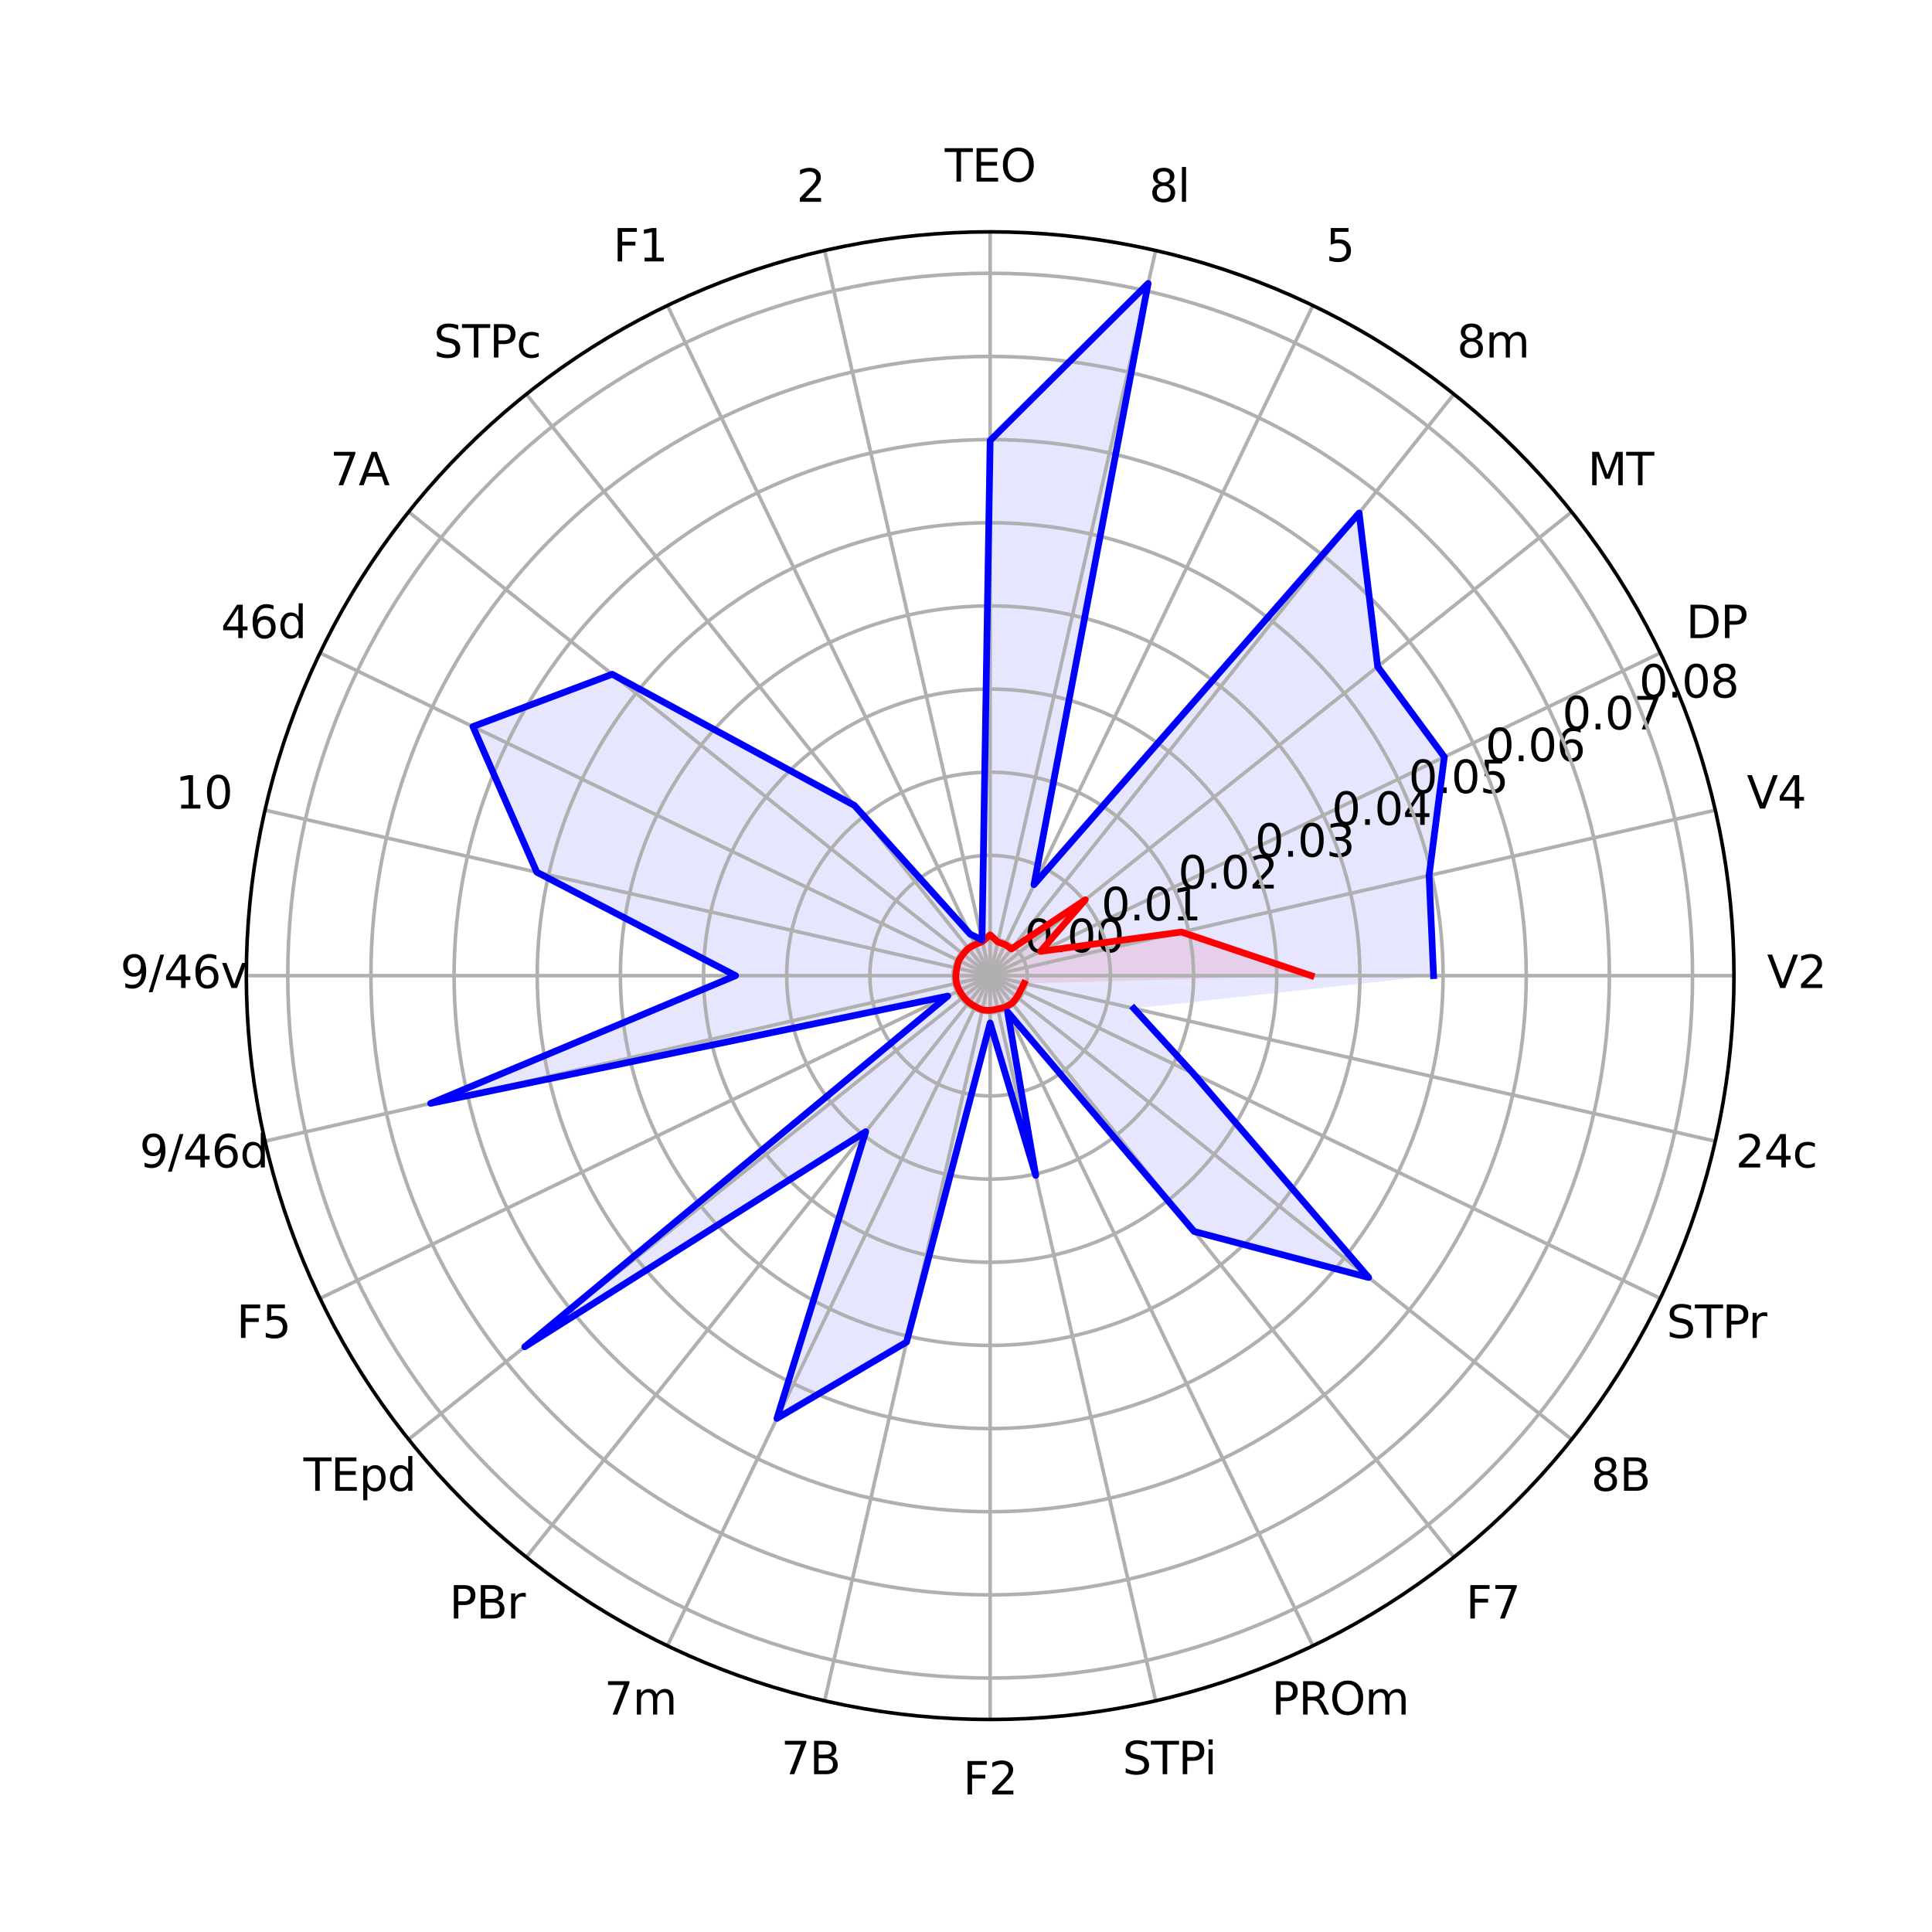 <?xml version="1.0" encoding="utf-8" standalone="no"?>
<!DOCTYPE svg PUBLIC "-//W3C//DTD SVG 1.1//EN"
  "http://www.w3.org/Graphics/SVG/1.1/DTD/svg11.dtd">
<svg xmlns:xlink="http://www.w3.org/1999/xlink" width="432pt" height="432pt" viewBox="0 0 432 432" xmlns="http://www.w3.org/2000/svg" version="1.1">
 <defs>
  <style type="text/css">*{stroke-linejoin: round; stroke-linecap: butt}</style>
 </defs>
 <g id="figure_1">
  <g id="patch_1">
   <path d="M 0 432 
L 432 432 
L 432 0 
L 0 0 
z
" style="fill: #ffffff"/>
  </g>
  <g id="axes_1">
   <g id="patch_2">
    <path d="M 387.72 218.16 
C 387.72 196.319 383.418 174.69 375.06 154.512 
C 366.701 134.334 354.45 115.998 339.006 100.554 
C 323.562 85.11 305.226 72.859 285.048 64.5 
C 264.87 56.142 243.241 51.84 221.4 51.84 
C 199.559 51.84 177.93 56.142 157.752 64.5 
C 137.574 72.859 119.238 85.11 103.794 100.554 
C 88.35 115.998 76.099 134.334 67.74 154.512 
C 59.382 174.69 55.08 196.319 55.08 218.16 
C 55.08 240.001 59.382 261.63 67.74 281.808 
C 76.099 301.986 88.35 320.322 103.794 335.766 
C 119.238 351.21 137.574 363.461 157.752 371.82 
C 177.93 380.178 199.559 384.48 221.4 384.48 
C 243.241 384.48 264.87 380.178 285.048 371.82 
C 305.226 363.461 323.562 351.21 339.006 335.766 
C 354.45 320.322 366.701 301.986 375.06 281.808 
C 383.418 261.63 387.72 240.001 387.72 218.16 
M 221.4 218.16 
C 221.4 218.16 221.4 218.16 221.4 218.16 
C 221.4 218.16 221.4 218.16 221.4 218.16 
C 221.4 218.16 221.4 218.16 221.4 218.16 
C 221.4 218.16 221.4 218.16 221.4 218.16 
C 221.4 218.16 221.4 218.16 221.4 218.16 
C 221.4 218.16 221.4 218.16 221.4 218.16 
C 221.4 218.16 221.4 218.16 221.4 218.16 
C 221.4 218.16 221.4 218.16 221.4 218.16 
C 221.4 218.16 221.4 218.16 221.4 218.16 
C 221.4 218.16 221.4 218.16 221.4 218.16 
C 221.4 218.16 221.4 218.16 221.4 218.16 
C 221.4 218.16 221.4 218.16 221.4 218.16 
C 221.4 218.16 221.4 218.16 221.4 218.16 
C 221.4 218.16 221.4 218.16 221.4 218.16 
C 221.4 218.16 221.4 218.16 221.4 218.16 
C 221.4 218.16 221.4 218.16 221.4 218.16 
z
" style="fill: #ffffff"/>
   </g>
   <g id="patch_3">
    <path d="M 293.186 218.16 
L 264.149 208.403 
L 232.649 212.743 
L 242.677 201.192 
L 226.156 212.196 
L 224.756 211.191 
L 223.118 210.634 
L 221.4 209.023 
L 219.662 210.547 
L 218.048 211.2 
L 216.527 212.049 
L 215.349 213.335 
L 214.376 214.777 
L 213.936 216.456 
L 213.701 218.16 
L 213.86 219.881 
L 214.498 221.484 
L 215.43 222.921 
L 216.618 224.156 
L 218.071 225.073 
L 219.65 225.829 
L 221.4 225.941 
L 223.1 225.608 
L 224.784 225.186 
L 226.316 224.325 
L 227.408 222.951 
L 228.211 221.44 
L 228.99 219.892 
z
" clip-path="url(#p91f7357086)" style="fill: #ff0000; opacity: 0.1"/>
   </g>
   <g id="patch_4">
    <path d="M 320.551 218.16 
L 319.549 195.758 
L 322.955 169.254 
L 308.05 149.059 
L 303.904 114.704 
L 231.201 197.808 
L 256.727 63.38 
L 221.4 98.493 
L 219.575 210.165 
L 216.93 208.878 
L 191.049 180.101 
L 136.883 150.76 
L 105.746 162.464 
L 120.029 195.023 
L 164.485 218.16 
L 96.29 246.716 
L 211.919 222.726 
L 117.337 301.147 
L 193.582 253.043 
L 173.725 317.158 
L 202.7 300.092 
L 221.4 228.74 
L 231.592 262.815 
L 225.306 226.271 
L 267.017 275.363 
L 306.037 285.656 
L 266.815 240.031 
L 253.535 225.495 
z
" clip-path="url(#p91f7357086)" style="fill: #0000ff; opacity: 0.1"/>
   </g>
   <g id="matplotlib.axis_1">
    <g id="xtick_1">
     <g id="line2d_1">
      <path d="M 221.4 218.16 
L 387.72 218.16 
" clip-path="url(#p91f7357086)" style="fill: none; stroke: #b0b0b0; stroke-width: 0.8; stroke-linecap: square"/>
     </g>
     <g id="text_1">
      <!-- V2 -->
      <g transform="translate(395.118 220.919) scale(0.1 -0.1)">
       <defs>
        <path id="DejaVuSans-56" d="M 1831 0 
L 50 4666 
L 709 4666 
L 2188 738 
L 3669 4666 
L 4325 4666 
L 2547 0 
L 1831 0 
z
" transform="scale(0.016)"/>
        <path id="DejaVuSans-32" d="M 1228 531 
L 3431 531 
L 3431 0 
L 469 0 
L 469 531 
Q 828 903 1448 1529 
Q 2069 2156 2228 2338 
Q 2531 2678 2651 2914 
Q 2772 3150 2772 3378 
Q 2772 3750 2511 3984 
Q 2250 4219 1831 4219 
Q 1534 4219 1204 4116 
Q 875 4013 500 3803 
L 500 4441 
Q 881 4594 1212 4672 
Q 1544 4750 1819 4750 
Q 2544 4750 2975 4387 
Q 3406 4025 3406 3419 
Q 3406 3131 3298 2873 
Q 3191 2616 2906 2266 
Q 2828 2175 2409 1742 
Q 1991 1309 1228 531 
z
" transform="scale(0.016)"/>
       </defs>
       <use xlink:href="#DejaVuSans-56"/>
       <use xlink:href="#DejaVuSans-32" x="68.408"/>
      </g>
     </g>
    </g>
    <g id="xtick_2">
     <g id="line2d_2">
      <path d="M 221.4 218.16 
L 383.55 181.15 
" clip-path="url(#p91f7357086)" style="fill: none; stroke: #b0b0b0; stroke-width: 0.8; stroke-linecap: square"/>
     </g>
     <g id="text_2">
      <!-- V4 -->
      <g transform="translate(390.597 180.794) scale(0.1 -0.1)">
       <defs>
        <path id="DejaVuSans-34" d="M 2419 4116 
L 825 1625 
L 2419 1625 
L 2419 4116 
z
M 2253 4666 
L 3047 4666 
L 3047 1625 
L 3713 1625 
L 3713 1100 
L 3047 1100 
L 3047 0 
L 2419 0 
L 2419 1100 
L 313 1100 
L 313 1709 
L 2253 4666 
z
" transform="scale(0.016)"/>
       </defs>
       <use xlink:href="#DejaVuSans-56"/>
       <use xlink:href="#DejaVuSans-34" x="68.408"/>
      </g>
     </g>
    </g>
    <g id="xtick_3">
     <g id="line2d_3">
      <path d="M 221.4 218.16 
L 371.249 145.996 
" clip-path="url(#p91f7357086)" style="fill: none; stroke: #b0b0b0; stroke-width: 0.8; stroke-linecap: square"/>
     </g>
     <g id="text_3">
      <!-- DP -->
      <g transform="translate(376.998 142.681) scale(0.1 -0.1)">
       <defs>
        <path id="DejaVuSans-44" d="M 1259 4147 
L 1259 519 
L 2022 519 
Q 2988 519 3436 956 
Q 3884 1394 3884 2338 
Q 3884 3275 3436 3711 
Q 2988 4147 2022 4147 
L 1259 4147 
z
M 628 4666 
L 1925 4666 
Q 3281 4666 3915 4102 
Q 4550 3538 4550 2338 
Q 4550 1131 3912 565 
Q 3275 0 1925 0 
L 628 0 
L 628 4666 
z
" transform="scale(0.016)"/>
        <path id="DejaVuSans-50" d="M 1259 4147 
L 1259 2394 
L 2053 2394 
Q 2494 2394 2734 2622 
Q 2975 2850 2975 3272 
Q 2975 3691 2734 3919 
Q 2494 4147 2053 4147 
L 1259 4147 
z
M 628 4666 
L 2053 4666 
Q 2838 4666 3239 4311 
Q 3641 3956 3641 3272 
Q 3641 2581 3239 2228 
Q 2838 1875 2053 1875 
L 1259 1875 
L 1259 0 
L 628 0 
L 628 4666 
z
" transform="scale(0.016)"/>
       </defs>
       <use xlink:href="#DejaVuSans-44"/>
       <use xlink:href="#DejaVuSans-50" x="77.002"/>
      </g>
     </g>
    </g>
    <g id="xtick_4">
     <g id="line2d_4">
      <path d="M 221.4 218.16 
L 351.434 114.461 
" clip-path="url(#p91f7357086)" style="fill: none; stroke: #b0b0b0; stroke-width: 0.8; stroke-linecap: square"/>
     </g>
     <g id="text_4">
      <!-- MT -->
      <g transform="translate(355.012 108.492) scale(0.1 -0.1)">
       <defs>
        <path id="DejaVuSans-4d" d="M 628 4666 
L 1569 4666 
L 2759 1491 
L 3956 4666 
L 4897 4666 
L 4897 0 
L 4281 0 
L 4281 4097 
L 3078 897 
L 2444 897 
L 1241 4097 
L 1241 0 
L 628 0 
L 628 4666 
z
" transform="scale(0.016)"/>
        <path id="DejaVuSans-54" d="M -19 4666 
L 3928 4666 
L 3928 4134 
L 2272 4134 
L 2272 0 
L 1638 0 
L 1638 4134 
L -19 4134 
L -19 4666 
z
" transform="scale(0.016)"/>
       </defs>
       <use xlink:href="#DejaVuSans-4d"/>
       <use xlink:href="#DejaVuSans-54" x="86.279"/>
      </g>
     </g>
    </g>
    <g id="xtick_5">
     <g id="line2d_5">
      <path d="M 221.4 218.16 
L 325.099 88.126 
" clip-path="url(#p91f7357086)" style="fill: none; stroke: #b0b0b0; stroke-width: 0.8; stroke-linecap: square"/>
     </g>
     <g id="text_5">
      <!-- 8m -->
      <g transform="translate(325.776 79.94) scale(0.1 -0.1)">
       <defs>
        <path id="DejaVuSans-38" d="M 2034 2216 
Q 1584 2216 1326 1975 
Q 1069 1734 1069 1313 
Q 1069 891 1326 650 
Q 1584 409 2034 409 
Q 2484 409 2743 651 
Q 3003 894 3003 1313 
Q 3003 1734 2745 1975 
Q 2488 2216 2034 2216 
z
M 1403 2484 
Q 997 2584 770 2862 
Q 544 3141 544 3541 
Q 544 4100 942 4425 
Q 1341 4750 2034 4750 
Q 2731 4750 3128 4425 
Q 3525 4100 3525 3541 
Q 3525 3141 3298 2862 
Q 3072 2584 2669 2484 
Q 3125 2378 3379 2068 
Q 3634 1759 3634 1313 
Q 3634 634 3220 271 
Q 2806 -91 2034 -91 
Q 1263 -91 848 271 
Q 434 634 434 1313 
Q 434 1759 690 2068 
Q 947 2378 1403 2484 
z
M 1172 3481 
Q 1172 3119 1398 2916 
Q 1625 2713 2034 2713 
Q 2441 2713 2670 2916 
Q 2900 3119 2900 3481 
Q 2900 3844 2670 4047 
Q 2441 4250 2034 4250 
Q 1625 4250 1398 4047 
Q 1172 3844 1172 3481 
z
" transform="scale(0.016)"/>
        <path id="DejaVuSans-6d" d="M 3328 2828 
Q 3544 3216 3844 3400 
Q 4144 3584 4550 3584 
Q 5097 3584 5394 3201 
Q 5691 2819 5691 2113 
L 5691 0 
L 5113 0 
L 5113 2094 
Q 5113 2597 4934 2840 
Q 4756 3084 4391 3084 
Q 3944 3084 3684 2787 
Q 3425 2491 3425 1978 
L 3425 0 
L 2847 0 
L 2847 2094 
Q 2847 2600 2669 2842 
Q 2491 3084 2119 3084 
Q 1678 3084 1418 2786 
Q 1159 2488 1159 1978 
L 1159 0 
L 581 0 
L 581 3500 
L 1159 3500 
L 1159 2956 
Q 1356 3278 1631 3431 
Q 1906 3584 2284 3584 
Q 2666 3584 2933 3390 
Q 3200 3197 3328 2828 
z
" transform="scale(0.016)"/>
       </defs>
       <use xlink:href="#DejaVuSans-38"/>
       <use xlink:href="#DejaVuSans-6d" x="63.623"/>
      </g>
     </g>
    </g>
    <g id="xtick_6">
     <g id="line2d_6">
      <path d="M 221.4 218.16 
L 293.564 68.311 
" clip-path="url(#p91f7357086)" style="fill: none; stroke: #b0b0b0; stroke-width: 0.8; stroke-linecap: square"/>
     </g>
     <g id="text_6">
      <!-- 5 -->
      <g transform="translate(296.457 58.457) scale(0.1 -0.1)">
       <defs>
        <path id="DejaVuSans-35" d="M 691 4666 
L 3169 4666 
L 3169 4134 
L 1269 4134 
L 1269 2991 
Q 1406 3038 1543 3061 
Q 1681 3084 1819 3084 
Q 2600 3084 3056 2656 
Q 3513 2228 3513 1497 
Q 3513 744 3044 326 
Q 2575 -91 1722 -91 
Q 1428 -91 1123 -41 
Q 819 9 494 109 
L 494 744 
Q 775 591 1075 516 
Q 1375 441 1709 441 
Q 2250 441 2565 725 
Q 2881 1009 2881 1497 
Q 2881 1984 2565 2268 
Q 2250 2553 1709 2553 
Q 1456 2553 1204 2497 
Q 953 2441 691 2322 
L 691 4666 
z
" transform="scale(0.016)"/>
       </defs>
       <use xlink:href="#DejaVuSans-35"/>
      </g>
     </g>
    </g>
    <g id="xtick_7">
     <g id="line2d_7">
      <path d="M 221.4 218.16 
L 258.41 56.01 
" clip-path="url(#p91f7357086)" style="fill: none; stroke: #b0b0b0; stroke-width: 0.8; stroke-linecap: square"/>
     </g>
     <g id="text_7">
      <!-- 8l -->
      <g transform="translate(256.955 45.12) scale(0.1 -0.1)">
       <defs>
        <path id="DejaVuSans-6c" d="M 603 4863 
L 1178 4863 
L 1178 0 
L 603 0 
L 603 4863 
z
" transform="scale(0.016)"/>
       </defs>
       <use xlink:href="#DejaVuSans-38"/>
       <use xlink:href="#DejaVuSans-6c" x="63.623"/>
      </g>
     </g>
    </g>
    <g id="xtick_8">
     <g id="line2d_8">
      <path d="M 221.4 218.16 
L 221.4 51.84 
" clip-path="url(#p91f7357086)" style="fill: none; stroke: #b0b0b0; stroke-width: 0.8; stroke-linecap: square"/>
     </g>
     <g id="text_8">
      <!-- TEO -->
      <g transform="translate(211.251 40.599) scale(0.1 -0.1)">
       <defs>
        <path id="DejaVuSans-45" d="M 628 4666 
L 3578 4666 
L 3578 4134 
L 1259 4134 
L 1259 2753 
L 3481 2753 
L 3481 2222 
L 1259 2222 
L 1259 531 
L 3634 531 
L 3634 0 
L 628 0 
L 628 4666 
z
" transform="scale(0.016)"/>
        <path id="DejaVuSans-4f" d="M 2522 4238 
Q 1834 4238 1429 3725 
Q 1025 3213 1025 2328 
Q 1025 1447 1429 934 
Q 1834 422 2522 422 
Q 3209 422 3611 934 
Q 4013 1447 4013 2328 
Q 4013 3213 3611 3725 
Q 3209 4238 2522 4238 
z
M 2522 4750 
Q 3503 4750 4090 4092 
Q 4678 3434 4678 2328 
Q 4678 1225 4090 567 
Q 3503 -91 2522 -91 
Q 1538 -91 948 565 
Q 359 1222 359 2328 
Q 359 3434 948 4092 
Q 1538 4750 2522 4750 
z
" transform="scale(0.016)"/>
       </defs>
       <use xlink:href="#DejaVuSans-54"/>
       <use xlink:href="#DejaVuSans-45" x="61.084"/>
       <use xlink:href="#DejaVuSans-4f" x="124.268"/>
      </g>
     </g>
    </g>
    <g id="xtick_9">
     <g id="line2d_9">
      <path d="M 221.4 218.16 
L 184.39 56.01 
" clip-path="url(#p91f7357086)" style="fill: none; stroke: #b0b0b0; stroke-width: 0.8; stroke-linecap: square"/>
     </g>
     <g id="text_9">
      <!-- 2 -->
      <g transform="translate(178.094 45.12) scale(0.1 -0.1)">
       <use xlink:href="#DejaVuSans-32"/>
      </g>
     </g>
    </g>
    <g id="xtick_10">
     <g id="line2d_10">
      <path d="M 221.4 218.16 
L 149.236 68.311 
" clip-path="url(#p91f7357086)" style="fill: none; stroke: #b0b0b0; stroke-width: 0.8; stroke-linecap: square"/>
     </g>
     <g id="text_10">
      <!-- F1 -->
      <g transform="translate(137.105 58.457) scale(0.1 -0.1)">
       <defs>
        <path id="DejaVuSans-46" d="M 628 4666 
L 3309 4666 
L 3309 4134 
L 1259 4134 
L 1259 2759 
L 3109 2759 
L 3109 2228 
L 1259 2228 
L 1259 0 
L 628 0 
L 628 4666 
z
" transform="scale(0.016)"/>
        <path id="DejaVuSans-31" d="M 794 531 
L 1825 531 
L 1825 4091 
L 703 3866 
L 703 4441 
L 1819 4666 
L 2450 4666 
L 2450 531 
L 3481 531 
L 3481 0 
L 794 0 
L 794 531 
z
" transform="scale(0.016)"/>
       </defs>
       <use xlink:href="#DejaVuSans-46"/>
       <use xlink:href="#DejaVuSans-31" x="57.52"/>
      </g>
     </g>
    </g>
    <g id="xtick_11">
     <g id="line2d_11">
      <path d="M 221.4 218.16 
L 117.701 88.126 
" clip-path="url(#p91f7357086)" style="fill: none; stroke: #b0b0b0; stroke-width: 0.8; stroke-linecap: square"/>
     </g>
     <g id="text_11">
      <!-- STPc -->
      <g transform="translate(96.98 79.94) scale(0.1 -0.1)">
       <defs>
        <path id="DejaVuSans-53" d="M 3425 4513 
L 3425 3897 
Q 3066 4069 2747 4153 
Q 2428 4238 2131 4238 
Q 1616 4238 1336 4038 
Q 1056 3838 1056 3469 
Q 1056 3159 1242 3001 
Q 1428 2844 1947 2747 
L 2328 2669 
Q 3034 2534 3370 2195 
Q 3706 1856 3706 1288 
Q 3706 609 3251 259 
Q 2797 -91 1919 -91 
Q 1588 -91 1214 -16 
Q 841 59 441 206 
L 441 856 
Q 825 641 1194 531 
Q 1563 422 1919 422 
Q 2459 422 2753 634 
Q 3047 847 3047 1241 
Q 3047 1584 2836 1778 
Q 2625 1972 2144 2069 
L 1759 2144 
Q 1053 2284 737 2584 
Q 422 2884 422 3419 
Q 422 4038 858 4394 
Q 1294 4750 2059 4750 
Q 2388 4750 2728 4690 
Q 3069 4631 3425 4513 
z
" transform="scale(0.016)"/>
        <path id="DejaVuSans-63" d="M 3122 3366 
L 3122 2828 
Q 2878 2963 2633 3030 
Q 2388 3097 2138 3097 
Q 1578 3097 1268 2742 
Q 959 2388 959 1747 
Q 959 1106 1268 751 
Q 1578 397 2138 397 
Q 2388 397 2633 464 
Q 2878 531 3122 666 
L 3122 134 
Q 2881 22 2623 -34 
Q 2366 -91 2075 -91 
Q 1284 -91 818 406 
Q 353 903 353 1747 
Q 353 2603 823 3093 
Q 1294 3584 2113 3584 
Q 2378 3584 2631 3529 
Q 2884 3475 3122 3366 
z
" transform="scale(0.016)"/>
       </defs>
       <use xlink:href="#DejaVuSans-53"/>
       <use xlink:href="#DejaVuSans-54" x="63.477"/>
       <use xlink:href="#DejaVuSans-50" x="124.561"/>
       <use xlink:href="#DejaVuSans-63" x="184.863"/>
      </g>
     </g>
    </g>
    <g id="xtick_12">
     <g id="line2d_12">
      <path d="M 221.4 218.16 
L 91.366 114.461 
" clip-path="url(#p91f7357086)" style="fill: none; stroke: #b0b0b0; stroke-width: 0.8; stroke-linecap: square"/>
     </g>
     <g id="text_12">
      <!-- 7A -->
      <g transform="translate(73.819 108.492) scale(0.1 -0.1)">
       <defs>
        <path id="DejaVuSans-37" d="M 525 4666 
L 3525 4666 
L 3525 4397 
L 1831 0 
L 1172 0 
L 2766 4134 
L 525 4134 
L 525 4666 
z
" transform="scale(0.016)"/>
        <path id="DejaVuSans-41" d="M 2188 4044 
L 1331 1722 
L 3047 1722 
L 2188 4044 
z
M 1831 4666 
L 2547 4666 
L 4325 0 
L 3669 0 
L 3244 1197 
L 1141 1197 
L 716 0 
L 50 0 
L 1831 4666 
z
" transform="scale(0.016)"/>
       </defs>
       <use xlink:href="#DejaVuSans-37"/>
       <use xlink:href="#DejaVuSans-41" x="63.623"/>
      </g>
     </g>
    </g>
    <g id="xtick_13">
     <g id="line2d_13">
      <path d="M 221.4 218.16 
L 71.551 145.996 
" clip-path="url(#p91f7357086)" style="fill: none; stroke: #b0b0b0; stroke-width: 0.8; stroke-linecap: square"/>
     </g>
     <g id="text_13">
      <!-- 46d -->
      <g transform="translate(49.401 142.681) scale(0.1 -0.1)">
       <defs>
        <path id="DejaVuSans-36" d="M 2113 2584 
Q 1688 2584 1439 2293 
Q 1191 2003 1191 1497 
Q 1191 994 1439 701 
Q 1688 409 2113 409 
Q 2538 409 2786 701 
Q 3034 994 3034 1497 
Q 3034 2003 2786 2293 
Q 2538 2584 2113 2584 
z
M 3366 4563 
L 3366 3988 
Q 3128 4100 2886 4159 
Q 2644 4219 2406 4219 
Q 1781 4219 1451 3797 
Q 1122 3375 1075 2522 
Q 1259 2794 1537 2939 
Q 1816 3084 2150 3084 
Q 2853 3084 3261 2657 
Q 3669 2231 3669 1497 
Q 3669 778 3244 343 
Q 2819 -91 2113 -91 
Q 1303 -91 875 529 
Q 447 1150 447 2328 
Q 447 3434 972 4092 
Q 1497 4750 2381 4750 
Q 2619 4750 2861 4703 
Q 3103 4656 3366 4563 
z
" transform="scale(0.016)"/>
        <path id="DejaVuSans-64" d="M 2906 2969 
L 2906 4863 
L 3481 4863 
L 3481 0 
L 2906 0 
L 2906 525 
Q 2725 213 2448 61 
Q 2172 -91 1784 -91 
Q 1150 -91 751 415 
Q 353 922 353 1747 
Q 353 2572 751 3078 
Q 1150 3584 1784 3584 
Q 2172 3584 2448 3432 
Q 2725 3281 2906 2969 
z
M 947 1747 
Q 947 1113 1208 752 
Q 1469 391 1925 391 
Q 2381 391 2643 752 
Q 2906 1113 2906 1747 
Q 2906 2381 2643 2742 
Q 2381 3103 1925 3103 
Q 1469 3103 1208 2742 
Q 947 2381 947 1747 
z
" transform="scale(0.016)"/>
       </defs>
       <use xlink:href="#DejaVuSans-34"/>
       <use xlink:href="#DejaVuSans-36" x="63.623"/>
       <use xlink:href="#DejaVuSans-64" x="127.246"/>
      </g>
     </g>
    </g>
    <g id="xtick_14">
     <g id="line2d_14">
      <path d="M 221.4 218.16 
L 59.25 181.15 
" clip-path="url(#p91f7357086)" style="fill: none; stroke: #b0b0b0; stroke-width: 0.8; stroke-linecap: square"/>
     </g>
     <g id="text_14">
      <!-- 10 -->
      <g transform="translate(39.238 180.794) scale(0.1 -0.1)">
       <defs>
        <path id="DejaVuSans-30" d="M 2034 4250 
Q 1547 4250 1301 3770 
Q 1056 3291 1056 2328 
Q 1056 1369 1301 889 
Q 1547 409 2034 409 
Q 2525 409 2770 889 
Q 3016 1369 3016 2328 
Q 3016 3291 2770 3770 
Q 2525 4250 2034 4250 
z
M 2034 4750 
Q 2819 4750 3233 4129 
Q 3647 3509 3647 2328 
Q 3647 1150 3233 529 
Q 2819 -91 2034 -91 
Q 1250 -91 836 529 
Q 422 1150 422 2328 
Q 422 3509 836 4129 
Q 1250 4750 2034 4750 
z
" transform="scale(0.016)"/>
       </defs>
       <use xlink:href="#DejaVuSans-31"/>
       <use xlink:href="#DejaVuSans-30" x="63.623"/>
      </g>
     </g>
    </g>
    <g id="xtick_15">
     <g id="line2d_15">
      <path d="M 221.4 218.16 
L 55.08 218.16 
" clip-path="url(#p91f7357086)" style="fill: none; stroke: #b0b0b0; stroke-width: 0.8; stroke-linecap: square"/>
     </g>
     <g id="text_15">
      <!-- 9/46v -->
      <g transform="translate(26.892 220.919) scale(0.1 -0.1)">
       <defs>
        <path id="DejaVuSans-39" d="M 703 97 
L 703 672 
Q 941 559 1184 500 
Q 1428 441 1663 441 
Q 2288 441 2617 861 
Q 2947 1281 2994 2138 
Q 2813 1869 2534 1725 
Q 2256 1581 1919 1581 
Q 1219 1581 811 2004 
Q 403 2428 403 3163 
Q 403 3881 828 4315 
Q 1253 4750 1959 4750 
Q 2769 4750 3195 4129 
Q 3622 3509 3622 2328 
Q 3622 1225 3098 567 
Q 2575 -91 1691 -91 
Q 1453 -91 1209 -44 
Q 966 3 703 97 
z
M 1959 2075 
Q 2384 2075 2632 2365 
Q 2881 2656 2881 3163 
Q 2881 3666 2632 3958 
Q 2384 4250 1959 4250 
Q 1534 4250 1286 3958 
Q 1038 3666 1038 3163 
Q 1038 2656 1286 2365 
Q 1534 2075 1959 2075 
z
" transform="scale(0.016)"/>
        <path id="DejaVuSans-2f" d="M 1625 4666 
L 2156 4666 
L 531 -594 
L 0 -594 
L 1625 4666 
z
" transform="scale(0.016)"/>
        <path id="DejaVuSans-76" d="M 191 3500 
L 800 3500 
L 1894 563 
L 2988 3500 
L 3597 3500 
L 2284 0 
L 1503 0 
L 191 3500 
z
" transform="scale(0.016)"/>
       </defs>
       <use xlink:href="#DejaVuSans-39"/>
       <use xlink:href="#DejaVuSans-2f" x="63.623"/>
       <use xlink:href="#DejaVuSans-34" x="97.314"/>
       <use xlink:href="#DejaVuSans-36" x="160.938"/>
       <use xlink:href="#DejaVuSans-76" x="224.561"/>
      </g>
     </g>
    </g>
    <g id="xtick_16">
     <g id="line2d_16">
      <path d="M 221.4 218.16 
L 59.25 255.17 
" clip-path="url(#p91f7357086)" style="fill: none; stroke: #b0b0b0; stroke-width: 0.8; stroke-linecap: square"/>
     </g>
     <g id="text_16">
      <!-- 9/46d -->
      <g transform="translate(31.199 261.044) scale(0.1 -0.1)">
       <use xlink:href="#DejaVuSans-39"/>
       <use xlink:href="#DejaVuSans-2f" x="63.623"/>
       <use xlink:href="#DejaVuSans-34" x="97.314"/>
       <use xlink:href="#DejaVuSans-36" x="160.938"/>
       <use xlink:href="#DejaVuSans-64" x="224.561"/>
      </g>
     </g>
    </g>
    <g id="xtick_17">
     <g id="line2d_17">
      <path d="M 221.4 218.16 
L 71.551 290.324 
" clip-path="url(#p91f7357086)" style="fill: none; stroke: #b0b0b0; stroke-width: 0.8; stroke-linecap: square"/>
     </g>
     <g id="text_17">
      <!-- F5 -->
      <g transform="translate(52.88 299.157) scale(0.1 -0.1)">
       <use xlink:href="#DejaVuSans-46"/>
       <use xlink:href="#DejaVuSans-35" x="57.52"/>
      </g>
     </g>
    </g>
    <g id="xtick_18">
     <g id="line2d_18">
      <path d="M 221.4 218.16 
L 91.366 321.859 
" clip-path="url(#p91f7357086)" style="fill: none; stroke: #b0b0b0; stroke-width: 0.8; stroke-linecap: square"/>
     </g>
     <g id="text_18">
      <!-- TEpd -->
      <g transform="translate(67.858 333.347) scale(0.1 -0.1)">
       <defs>
        <path id="DejaVuSans-70" d="M 1159 525 
L 1159 -1331 
L 581 -1331 
L 581 3500 
L 1159 3500 
L 1159 2969 
Q 1341 3281 1617 3432 
Q 1894 3584 2278 3584 
Q 2916 3584 3314 3078 
Q 3713 2572 3713 1747 
Q 3713 922 3314 415 
Q 2916 -91 2278 -91 
Q 1894 -91 1617 61 
Q 1341 213 1159 525 
z
M 3116 1747 
Q 3116 2381 2855 2742 
Q 2594 3103 2138 3103 
Q 1681 3103 1420 2742 
Q 1159 2381 1159 1747 
Q 1159 1113 1420 752 
Q 1681 391 2138 391 
Q 2594 391 2855 752 
Q 3116 1113 3116 1747 
z
" transform="scale(0.016)"/>
       </defs>
       <use xlink:href="#DejaVuSans-54"/>
       <use xlink:href="#DejaVuSans-45" x="61.084"/>
       <use xlink:href="#DejaVuSans-70" x="124.268"/>
       <use xlink:href="#DejaVuSans-64" x="187.744"/>
      </g>
     </g>
    </g>
    <g id="xtick_19">
     <g id="line2d_19">
      <path d="M 221.4 218.16 
L 117.701 348.194 
" clip-path="url(#p91f7357086)" style="fill: none; stroke: #b0b0b0; stroke-width: 0.8; stroke-linecap: square"/>
     </g>
     <g id="text_19">
      <!-- PBr -->
      <g transform="translate(100.472 361.899) scale(0.1 -0.1)">
       <defs>
        <path id="DejaVuSans-42" d="M 1259 2228 
L 1259 519 
L 2272 519 
Q 2781 519 3026 730 
Q 3272 941 3272 1375 
Q 3272 1813 3026 2020 
Q 2781 2228 2272 2228 
L 1259 2228 
z
M 1259 4147 
L 1259 2741 
L 2194 2741 
Q 2656 2741 2882 2914 
Q 3109 3088 3109 3444 
Q 3109 3797 2882 3972 
Q 2656 4147 2194 4147 
L 1259 4147 
z
M 628 4666 
L 2241 4666 
Q 2963 4666 3353 4366 
Q 3744 4066 3744 3513 
Q 3744 3084 3544 2831 
Q 3344 2578 2956 2516 
Q 3422 2416 3680 2098 
Q 3938 1781 3938 1306 
Q 3938 681 3513 340 
Q 3088 0 2303 0 
L 628 0 
L 628 4666 
z
" transform="scale(0.016)"/>
        <path id="DejaVuSans-72" d="M 2631 2963 
Q 2534 3019 2420 3045 
Q 2306 3072 2169 3072 
Q 1681 3072 1420 2755 
Q 1159 2438 1159 1844 
L 1159 0 
L 581 0 
L 581 3500 
L 1159 3500 
L 1159 2956 
Q 1341 3275 1631 3429 
Q 1922 3584 2338 3584 
Q 2397 3584 2469 3576 
Q 2541 3569 2628 3553 
L 2631 2963 
z
" transform="scale(0.016)"/>
       </defs>
       <use xlink:href="#DejaVuSans-50"/>
       <use xlink:href="#DejaVuSans-42" x="60.303"/>
       <use xlink:href="#DejaVuSans-72" x="128.906"/>
      </g>
     </g>
    </g>
    <g id="xtick_20">
     <g id="line2d_20">
      <path d="M 221.4 218.16 
L 149.236 368.009 
" clip-path="url(#p91f7357086)" style="fill: none; stroke: #b0b0b0; stroke-width: 0.8; stroke-linecap: square"/>
     </g>
     <g id="text_20">
      <!-- 7m -->
      <g transform="translate(135.111 383.382) scale(0.1 -0.1)">
       <use xlink:href="#DejaVuSans-37"/>
       <use xlink:href="#DejaVuSans-6d" x="63.623"/>
      </g>
     </g>
    </g>
    <g id="xtick_21">
     <g id="line2d_21">
      <path d="M 221.4 218.16 
L 184.39 380.31 
" clip-path="url(#p91f7357086)" style="fill: none; stroke: #b0b0b0; stroke-width: 0.8; stroke-linecap: square"/>
     </g>
     <g id="text_21">
      <!-- 7B -->
      <g transform="translate(174.663 396.718) scale(0.1 -0.1)">
       <use xlink:href="#DejaVuSans-37"/>
       <use xlink:href="#DejaVuSans-42" x="63.623"/>
      </g>
     </g>
    </g>
    <g id="xtick_22">
     <g id="line2d_22">
      <path d="M 221.4 218.16 
L 221.4 384.48 
" clip-path="url(#p91f7357086)" style="fill: none; stroke: #b0b0b0; stroke-width: 0.8; stroke-linecap: square"/>
     </g>
     <g id="text_22">
      <!-- F2 -->
      <g transform="translate(215.343 401.239) scale(0.1 -0.1)">
       <use xlink:href="#DejaVuSans-46"/>
       <use xlink:href="#DejaVuSans-32" x="57.52"/>
      </g>
     </g>
    </g>
    <g id="xtick_23">
     <g id="line2d_23">
      <path d="M 221.4 218.16 
L 258.41 380.31 
" clip-path="url(#p91f7357086)" style="fill: none; stroke: #b0b0b0; stroke-width: 0.8; stroke-linecap: square"/>
     </g>
     <g id="text_23">
      <!-- STPi -->
      <g transform="translate(251.005 396.718) scale(0.1 -0.1)">
       <defs>
        <path id="DejaVuSans-69" d="M 603 3500 
L 1178 3500 
L 1178 0 
L 603 0 
L 603 3500 
z
M 603 4863 
L 1178 4863 
L 1178 4134 
L 603 4134 
L 603 4863 
z
" transform="scale(0.016)"/>
       </defs>
       <use xlink:href="#DejaVuSans-53"/>
       <use xlink:href="#DejaVuSans-54" x="63.477"/>
       <use xlink:href="#DejaVuSans-50" x="124.561"/>
       <use xlink:href="#DejaVuSans-69" x="182.613"/>
      </g>
     </g>
    </g>
    <g id="xtick_24">
     <g id="line2d_24">
      <path d="M 221.4 218.16 
L 293.564 368.009 
" clip-path="url(#p91f7357086)" style="fill: none; stroke: #b0b0b0; stroke-width: 0.8; stroke-linecap: square"/>
     </g>
     <g id="text_24">
      <!-- PROm -->
      <g transform="translate(284.343 383.382) scale(0.1 -0.1)">
       <defs>
        <path id="DejaVuSans-52" d="M 2841 2188 
Q 3044 2119 3236 1894 
Q 3428 1669 3622 1275 
L 4263 0 
L 3584 0 
L 2988 1197 
Q 2756 1666 2539 1819 
Q 2322 1972 1947 1972 
L 1259 1972 
L 1259 0 
L 628 0 
L 628 4666 
L 2053 4666 
Q 2853 4666 3247 4331 
Q 3641 3997 3641 3322 
Q 3641 2881 3436 2590 
Q 3231 2300 2841 2188 
z
M 1259 4147 
L 1259 2491 
L 2053 2491 
Q 2509 2491 2742 2702 
Q 2975 2913 2975 3322 
Q 2975 3731 2742 3939 
Q 2509 4147 2053 4147 
L 1259 4147 
z
" transform="scale(0.016)"/>
       </defs>
       <use xlink:href="#DejaVuSans-50"/>
       <use xlink:href="#DejaVuSans-52" x="60.303"/>
       <use xlink:href="#DejaVuSans-4f" x="129.785"/>
       <use xlink:href="#DejaVuSans-6d" x="208.496"/>
      </g>
     </g>
    </g>
    <g id="xtick_25">
     <g id="line2d_25">
      <path d="M 221.4 218.16 
L 325.099 348.194 
" clip-path="url(#p91f7357086)" style="fill: none; stroke: #b0b0b0; stroke-width: 0.8; stroke-linecap: square"/>
     </g>
     <g id="text_25">
      <!-- F7 -->
      <g transform="translate(327.771 361.899) scale(0.1 -0.1)">
       <use xlink:href="#DejaVuSans-46"/>
       <use xlink:href="#DejaVuSans-37" x="57.52"/>
      </g>
     </g>
    </g>
    <g id="xtick_26">
     <g id="line2d_26">
      <path d="M 221.4 218.16 
L 351.434 321.859 
" clip-path="url(#p91f7357086)" style="fill: none; stroke: #b0b0b0; stroke-width: 0.8; stroke-linecap: square"/>
     </g>
     <g id="text_26">
      <!-- 8B -->
      <g transform="translate(355.768 333.347) scale(0.1 -0.1)">
       <use xlink:href="#DejaVuSans-38"/>
       <use xlink:href="#DejaVuSans-42" x="63.623"/>
      </g>
     </g>
    </g>
    <g id="xtick_27">
     <g id="line2d_27">
      <path d="M 221.4 218.16 
L 371.249 290.324 
" clip-path="url(#p91f7357086)" style="fill: none; stroke: #b0b0b0; stroke-width: 0.8; stroke-linecap: square"/>
     </g>
     <g id="text_27">
      <!-- STPr -->
      <g transform="translate(372.652 299.157) scale(0.1 -0.1)">
       <use xlink:href="#DejaVuSans-53"/>
       <use xlink:href="#DejaVuSans-54" x="63.477"/>
       <use xlink:href="#DejaVuSans-50" x="124.561"/>
       <use xlink:href="#DejaVuSans-72" x="183.113"/>
      </g>
     </g>
    </g>
    <g id="xtick_28">
     <g id="line2d_28">
      <path d="M 221.4 218.16 
L 383.55 255.17 
" clip-path="url(#p91f7357086)" style="fill: none; stroke: #b0b0b0; stroke-width: 0.8; stroke-linecap: square"/>
     </g>
     <g id="text_28">
      <!-- 24c -->
      <g transform="translate(388.087 261.044) scale(0.1 -0.1)">
       <use xlink:href="#DejaVuSans-32"/>
       <use xlink:href="#DejaVuSans-34" x="63.623"/>
       <use xlink:href="#DejaVuSans-63" x="127.246"/>
      </g>
     </g>
    </g>
   </g>
   <g id="matplotlib.axis_2">
    <g id="ytick_1">
     <g id="line2d_29">
      <path d="M 229.696 218.16 
C 229.696 217.071 229.482 215.992 229.065 214.985 
C 228.648 213.979 228.037 213.064 227.266 212.294 
C 226.496 211.523 225.581 210.912 224.575 210.495 
C 223.568 210.078 222.489 209.864 221.4 209.864 
C 220.311 209.864 219.232 210.078 218.225 210.495 
C 217.219 210.912 216.304 211.523 215.534 212.294 
C 214.763 213.064 214.152 213.979 213.735 214.985 
C 213.318 215.992 213.104 217.071 213.104 218.16 
C 213.104 219.249 213.318 220.328 213.735 221.335 
C 214.152 222.341 214.763 223.256 215.534 224.026 
C 216.304 224.797 217.219 225.408 218.225 225.825 
C 219.232 226.242 220.311 226.456 221.4 226.456 
C 222.489 226.456 223.568 226.242 224.575 225.825 
C 225.581 225.408 226.496 224.797 227.266 224.026 
C 228.037 223.256 228.648 222.341 229.065 221.335 
C 229.482 220.328 229.696 219.249 229.696 218.16 
" clip-path="url(#p91f7357086)" style="fill: none; stroke: #b0b0b0; stroke-width: 0.8; stroke-linecap: square"/>
     </g>
     <g id="text_29">
      <!-- 0.00 -->
      <g transform="translate(229.065 212.905) scale(0.1 -0.1)">
       <defs>
        <path id="DejaVuSans-2e" d="M 684 794 
L 1344 794 
L 1344 0 
L 684 0 
L 684 794 
z
" transform="scale(0.016)"/>
       </defs>
       <use xlink:href="#DejaVuSans-30"/>
       <use xlink:href="#DejaVuSans-2e" x="63.623"/>
       <use xlink:href="#DejaVuSans-30" x="95.41"/>
       <use xlink:href="#DejaVuSans-30" x="159.033"/>
      </g>
     </g>
    </g>
    <g id="ytick_2">
     <g id="line2d_30">
      <path d="M 248.291 218.16 
C 248.291 214.629 247.596 211.132 246.244 207.869 
C 244.893 204.607 242.912 201.642 240.415 199.145 
C 237.918 196.648 234.953 194.667 231.691 193.316 
C 228.428 191.964 224.931 191.269 221.4 191.269 
C 217.869 191.269 214.372 191.964 211.109 193.316 
C 207.847 194.667 204.882 196.648 202.385 199.145 
C 199.888 201.642 197.907 204.607 196.556 207.869 
C 195.204 211.132 194.509 214.629 194.509 218.16 
C 194.509 221.691 195.204 225.188 196.556 228.451 
C 197.907 231.713 199.888 234.678 202.385 237.175 
C 204.882 239.672 207.847 241.653 211.109 243.004 
C 214.372 244.356 217.869 245.051 221.4 245.051 
C 224.931 245.051 228.428 244.356 231.691 243.004 
C 234.953 241.653 237.918 239.672 240.415 237.175 
C 242.912 234.678 244.893 231.713 246.244 228.451 
C 247.596 225.188 248.291 221.691 248.291 218.16 
" clip-path="url(#p91f7357086)" style="fill: none; stroke: #b0b0b0; stroke-width: 0.8; stroke-linecap: square"/>
     </g>
     <g id="text_30">
      <!-- 0.01 -->
      <g transform="translate(246.244 205.789) scale(0.1 -0.1)">
       <use xlink:href="#DejaVuSans-30"/>
       <use xlink:href="#DejaVuSans-2e" x="63.623"/>
       <use xlink:href="#DejaVuSans-30" x="95.41"/>
       <use xlink:href="#DejaVuSans-31" x="159.033"/>
      </g>
     </g>
    </g>
    <g id="ytick_3">
     <g id="line2d_31">
      <path d="M 266.887 218.16 
C 266.887 212.187 265.71 206.272 263.424 200.753 
C 261.138 195.235 257.788 190.22 253.564 185.996 
C 249.34 181.772 244.325 178.422 238.807 176.136 
C 233.288 173.85 227.373 172.673 221.4 172.673 
C 215.427 172.673 209.512 173.85 203.993 176.136 
C 198.475 178.422 193.46 181.772 189.236 185.996 
C 185.012 190.22 181.662 195.235 179.376 200.753 
C 177.09 206.272 175.913 212.187 175.913 218.16 
C 175.913 224.133 177.09 230.048 179.376 235.567 
C 181.662 241.085 185.012 246.1 189.236 250.324 
C 193.46 254.548 198.475 257.898 203.993 260.184 
C 209.512 262.47 215.427 263.647 221.4 263.647 
C 227.373 263.647 233.288 262.47 238.807 260.184 
C 244.325 257.898 249.34 254.548 253.564 250.324 
C 257.788 246.1 261.138 241.085 263.424 235.567 
C 265.71 230.048 266.887 224.133 266.887 218.16 
" clip-path="url(#p91f7357086)" style="fill: none; stroke: #b0b0b0; stroke-width: 0.8; stroke-linecap: square"/>
     </g>
     <g id="text_31">
      <!-- 0.02 -->
      <g transform="translate(263.424 198.673) scale(0.1 -0.1)">
       <use xlink:href="#DejaVuSans-30"/>
       <use xlink:href="#DejaVuSans-2e" x="63.623"/>
       <use xlink:href="#DejaVuSans-30" x="95.41"/>
       <use xlink:href="#DejaVuSans-32" x="159.033"/>
      </g>
     </g>
    </g>
    <g id="ytick_4">
     <g id="line2d_32">
      <path d="M 285.482 218.16 
C 285.482 209.745 283.824 201.412 280.604 193.637 
C 277.383 185.862 272.663 178.798 266.713 172.847 
C 260.762 166.897 253.698 162.177 245.923 158.956 
C 238.148 155.736 229.815 154.078 221.4 154.078 
C 212.985 154.078 204.652 155.736 196.877 158.956 
C 189.102 162.177 182.038 166.897 176.087 172.847 
C 170.137 178.798 165.417 185.862 162.196 193.637 
C 158.976 201.412 157.318 209.745 157.318 218.16 
C 157.318 226.575 158.976 234.908 162.196 242.683 
C 165.417 250.458 170.137 257.522 176.087 263.473 
C 182.038 269.423 189.102 274.143 196.877 277.364 
C 204.652 280.584 212.985 282.242 221.4 282.242 
C 229.815 282.242 238.148 280.584 245.923 277.364 
C 253.698 274.143 260.762 269.423 266.713 263.473 
C 272.663 257.522 277.383 250.458 280.604 242.683 
C 283.824 234.908 285.482 226.575 285.482 218.16 
" clip-path="url(#p91f7357086)" style="fill: none; stroke: #b0b0b0; stroke-width: 0.8; stroke-linecap: square"/>
     </g>
     <g id="text_32">
      <!-- 0.03 -->
      <g transform="translate(280.604 191.557) scale(0.1 -0.1)">
       <defs>
        <path id="DejaVuSans-33" d="M 2597 2516 
Q 3050 2419 3304 2112 
Q 3559 1806 3559 1356 
Q 3559 666 3084 287 
Q 2609 -91 1734 -91 
Q 1441 -91 1130 -33 
Q 819 25 488 141 
L 488 750 
Q 750 597 1062 519 
Q 1375 441 1716 441 
Q 2309 441 2620 675 
Q 2931 909 2931 1356 
Q 2931 1769 2642 2001 
Q 2353 2234 1838 2234 
L 1294 2234 
L 1294 2753 
L 1863 2753 
Q 2328 2753 2575 2939 
Q 2822 3125 2822 3475 
Q 2822 3834 2567 4026 
Q 2313 4219 1838 4219 
Q 1578 4219 1281 4162 
Q 984 4106 628 3988 
L 628 4550 
Q 988 4650 1302 4700 
Q 1616 4750 1894 4750 
Q 2613 4750 3031 4423 
Q 3450 4097 3450 3541 
Q 3450 3153 3228 2886 
Q 3006 2619 2597 2516 
z
" transform="scale(0.016)"/>
       </defs>
       <use xlink:href="#DejaVuSans-30"/>
       <use xlink:href="#DejaVuSans-2e" x="63.623"/>
       <use xlink:href="#DejaVuSans-30" x="95.41"/>
       <use xlink:href="#DejaVuSans-33" x="159.033"/>
      </g>
     </g>
    </g>
    <g id="ytick_5">
     <g id="line2d_33">
      <path d="M 304.077 218.16 
C 304.077 207.303 301.938 196.552 297.783 186.521 
C 293.628 176.49 287.538 167.376 279.861 159.699 
C 272.184 152.022 263.07 145.932 253.039 141.777 
C 243.008 137.622 232.257 135.483 221.4 135.483 
C 210.543 135.483 199.792 137.622 189.761 141.777 
C 179.73 145.932 170.616 152.022 162.939 159.699 
C 155.262 167.376 149.172 176.49 145.017 186.521 
C 140.862 196.552 138.723 207.303 138.723 218.16 
C 138.723 229.017 140.862 239.768 145.017 249.799 
C 149.172 259.83 155.262 268.944 162.939 276.621 
C 170.616 284.298 179.73 290.388 189.761 294.543 
C 199.792 298.698 210.543 300.837 221.4 300.837 
C 232.257 300.837 243.008 298.698 253.039 294.543 
C 263.07 290.388 272.184 284.298 279.861 276.621 
C 287.538 268.944 293.628 259.83 297.783 249.799 
C 301.938 239.768 304.077 229.017 304.077 218.16 
" clip-path="url(#p91f7357086)" style="fill: none; stroke: #b0b0b0; stroke-width: 0.8; stroke-linecap: square"/>
     </g>
     <g id="text_33">
      <!-- 0.04 -->
      <g transform="translate(297.783 184.441) scale(0.1 -0.1)">
       <use xlink:href="#DejaVuSans-30"/>
       <use xlink:href="#DejaVuSans-2e" x="63.623"/>
       <use xlink:href="#DejaVuSans-30" x="95.41"/>
       <use xlink:href="#DejaVuSans-34" x="159.033"/>
      </g>
     </g>
    </g>
    <g id="ytick_6">
     <g id="line2d_34">
      <path d="M 322.672 218.16 
C 322.672 204.861 320.052 191.692 314.963 179.405 
C 309.874 167.118 302.414 155.954 293.01 146.55 
C 283.606 137.146 272.442 129.686 260.155 124.597 
C 247.868 119.508 234.699 116.888 221.4 116.888 
C 208.101 116.888 194.932 119.508 182.645 124.597 
C 170.358 129.686 159.194 137.146 149.79 146.55 
C 140.386 155.954 132.926 167.118 127.837 179.405 
C 122.748 191.692 120.128 204.861 120.128 218.16 
C 120.128 231.459 122.748 244.628 127.837 256.915 
C 132.926 269.202 140.386 280.366 149.79 289.77 
C 159.194 299.174 170.358 306.634 182.645 311.723 
C 194.932 316.812 208.101 319.432 221.4 319.432 
C 234.699 319.432 247.868 316.812 260.155 311.723 
C 272.442 306.634 283.606 299.174 293.01 289.77 
C 302.414 280.366 309.874 269.202 314.963 256.915 
C 320.052 244.628 322.672 231.459 322.672 218.16 
" clip-path="url(#p91f7357086)" style="fill: none; stroke: #b0b0b0; stroke-width: 0.8; stroke-linecap: square"/>
     </g>
     <g id="text_34">
      <!-- 0.05 -->
      <g transform="translate(314.963 177.325) scale(0.1 -0.1)">
       <use xlink:href="#DejaVuSans-30"/>
       <use xlink:href="#DejaVuSans-2e" x="63.623"/>
       <use xlink:href="#DejaVuSans-30" x="95.41"/>
       <use xlink:href="#DejaVuSans-35" x="159.033"/>
      </g>
     </g>
    </g>
    <g id="ytick_7">
     <g id="line2d_35">
      <path d="M 341.267 218.16 
C 341.267 202.419 338.166 186.832 332.142 172.289 
C 326.119 157.746 317.289 144.532 306.159 133.401 
C 295.028 122.271 281.814 113.441 267.271 107.418 
C 252.728 101.394 237.141 98.293 221.4 98.293 
C 205.659 98.293 190.072 101.394 175.529 107.418 
C 160.986 113.441 147.772 122.271 136.641 133.401 
C 125.511 144.532 116.681 157.746 110.658 172.289 
C 104.634 186.832 101.533 202.419 101.533 218.16 
C 101.533 233.901 104.634 249.488 110.658 264.031 
C 116.681 278.574 125.511 291.788 136.641 302.919 
C 147.772 314.049 160.986 322.879 175.529 328.902 
C 190.072 334.926 205.659 338.027 221.4 338.027 
C 237.141 338.027 252.728 334.926 267.271 328.902 
C 281.814 322.879 295.028 314.049 306.159 302.919 
C 317.289 291.788 326.119 278.574 332.142 264.031 
C 338.166 249.488 341.267 233.901 341.267 218.16 
" clip-path="url(#p91f7357086)" style="fill: none; stroke: #b0b0b0; stroke-width: 0.8; stroke-linecap: square"/>
     </g>
     <g id="text_35">
      <!-- 0.06 -->
      <g transform="translate(332.142 170.209) scale(0.1 -0.1)">
       <use xlink:href="#DejaVuSans-30"/>
       <use xlink:href="#DejaVuSans-2e" x="63.623"/>
       <use xlink:href="#DejaVuSans-30" x="95.41"/>
       <use xlink:href="#DejaVuSans-36" x="159.033"/>
      </g>
     </g>
    </g>
    <g id="ytick_8">
     <g id="line2d_36">
      <path d="M 359.862 218.16 
C 359.862 199.977 356.28 181.972 349.322 165.173 
C 342.364 148.374 332.164 133.11 319.307 120.253 
C 306.45 107.396 291.186 97.196 274.387 90.238 
C 257.588 83.28 239.583 79.698 221.4 79.698 
C 203.217 79.698 185.212 83.28 168.413 90.238 
C 151.614 97.196 136.35 107.396 123.493 120.253 
C 110.636 133.11 100.436 148.374 93.478 165.173 
C 86.52 181.972 82.938 199.977 82.938 218.16 
C 82.938 236.343 86.52 254.348 93.478 271.147 
C 100.436 287.946 110.636 303.21 123.493 316.067 
C 136.35 328.924 151.614 339.124 168.413 346.082 
C 185.212 353.04 203.217 356.622 221.4 356.622 
C 239.583 356.622 257.588 353.04 274.387 346.082 
C 291.186 339.124 306.45 328.924 319.307 316.067 
C 332.164 303.21 342.364 287.946 349.322 271.147 
C 356.28 254.348 359.862 236.343 359.862 218.16 
" clip-path="url(#p91f7357086)" style="fill: none; stroke: #b0b0b0; stroke-width: 0.8; stroke-linecap: square"/>
     </g>
     <g id="text_36">
      <!-- 0.07 -->
      <g transform="translate(349.322 163.093) scale(0.1 -0.1)">
       <use xlink:href="#DejaVuSans-30"/>
       <use xlink:href="#DejaVuSans-2e" x="63.623"/>
       <use xlink:href="#DejaVuSans-30" x="95.41"/>
       <use xlink:href="#DejaVuSans-37" x="159.033"/>
      </g>
     </g>
    </g>
    <g id="ytick_9">
     <g id="line2d_37">
      <path d="M 378.457 218.16 
C 378.457 197.535 374.394 177.111 366.502 158.057 
C 358.609 139.002 347.04 121.688 332.456 107.104 
C 317.872 92.52 300.558 80.951 281.503 73.058 
C 262.449 65.166 242.025 61.103 221.4 61.103 
C 200.775 61.103 180.351 65.166 161.297 73.058 
C 142.242 80.951 124.928 92.52 110.344 107.104 
C 95.76 121.688 84.191 139.002 76.298 158.057 
C 68.406 177.111 64.343 197.535 64.343 218.16 
C 64.343 238.785 68.406 259.209 76.298 278.263 
C 84.191 297.318 95.76 314.632 110.344 329.216 
C 124.928 343.8 142.242 355.369 161.297 363.262 
C 180.351 371.154 200.775 375.217 221.4 375.217 
C 242.025 375.217 262.449 371.154 281.503 363.262 
C 300.558 355.369 317.872 343.8 332.456 329.216 
C 347.04 314.632 358.609 297.318 366.502 278.263 
C 374.394 259.209 378.457 238.785 378.457 218.16 
" clip-path="url(#p91f7357086)" style="fill: none; stroke: #b0b0b0; stroke-width: 0.8; stroke-linecap: square"/>
     </g>
     <g id="text_37">
      <!-- 0.08 -->
      <g transform="translate(366.502 155.977) scale(0.1 -0.1)">
       <use xlink:href="#DejaVuSans-30"/>
       <use xlink:href="#DejaVuSans-2e" x="63.623"/>
       <use xlink:href="#DejaVuSans-30" x="95.41"/>
       <use xlink:href="#DejaVuSans-38" x="159.033"/>
      </g>
     </g>
    </g>
   </g>
   <g id="line2d_38">
    <path d="M 293.186 218.16 
L 264.149 208.403 
L 232.649 212.743 
L 242.677 201.192 
L 226.156 212.196 
L 224.756 211.191 
L 223.118 210.634 
L 221.4 209.023 
L 219.662 210.547 
L 218.048 211.2 
L 216.527 212.049 
L 215.349 213.335 
L 214.376 214.777 
L 213.936 216.456 
L 213.701 218.16 
L 213.86 219.881 
L 214.498 221.484 
L 215.43 222.921 
L 216.618 224.156 
L 218.071 225.073 
L 219.65 225.829 
L 221.4 225.941 
L 223.1 225.608 
L 224.784 225.186 
L 226.316 224.325 
L 227.408 222.951 
L 228.211 221.44 
L 228.99 219.892 
" clip-path="url(#p91f7357086)" style="fill: none; stroke: #ff0000; stroke-width: 1.5; stroke-linecap: square"/>
   </g>
   <g id="line2d_39">
    <path d="M 320.551 218.16 
L 319.549 195.758 
L 322.955 169.254 
L 308.05 149.059 
L 303.904 114.704 
L 231.201 197.808 
L 256.727 63.38 
L 221.4 98.493 
L 219.575 210.165 
L 216.93 208.878 
L 191.049 180.101 
L 136.883 150.76 
L 105.746 162.464 
L 120.029 195.023 
L 164.485 218.16 
L 96.29 246.716 
L 211.919 222.726 
L 117.337 301.147 
L 193.582 253.043 
L 173.725 317.158 
L 202.7 300.092 
L 221.4 228.74 
L 231.592 262.815 
L 225.306 226.271 
L 267.017 275.363 
L 306.037 285.656 
L 266.815 240.031 
L 253.535 225.495 
" clip-path="url(#p91f7357086)" style="fill: none; stroke: #0000ff; stroke-width: 1.5; stroke-linecap: square"/>
   </g>
   <g id="patch_5">
    <path d="M 387.72 218.16 
C 387.72 196.319 383.418 174.69 375.06 154.512 
C 366.701 134.334 354.45 115.998 339.006 100.554 
C 323.562 85.11 305.226 72.859 285.048 64.5 
C 264.87 56.142 243.241 51.84 221.4 51.84 
C 199.559 51.84 177.93 56.142 157.752 64.5 
C 137.574 72.859 119.238 85.11 103.794 100.554 
C 88.35 115.998 76.099 134.334 67.74 154.512 
C 59.382 174.69 55.08 196.319 55.08 218.16 
C 55.08 240.001 59.382 261.63 67.74 281.808 
C 76.099 301.986 88.35 320.322 103.794 335.766 
C 119.238 351.21 137.574 363.461 157.752 371.82 
C 177.93 380.178 199.559 384.48 221.4 384.48 
C 243.241 384.48 264.87 380.178 285.048 371.82 
C 305.226 363.461 323.562 351.21 339.006 335.766 
C 354.45 320.322 366.701 301.986 375.06 281.808 
C 383.418 261.63 387.72 240.001 387.72 218.16 
" style="fill: none; stroke: #000000; stroke-width: 0.8; stroke-linejoin: miter; stroke-linecap: square"/>
   </g>
  </g>
 </g>
 <defs>
  <clipPath id="p91f7357086">
   <path d="M 387.72 218.16 
C 387.72 196.319 383.418 174.69 375.06 154.512 
C 366.701 134.334 354.45 115.998 339.006 100.554 
C 323.562 85.11 305.226 72.859 285.048 64.5 
C 264.87 56.142 243.241 51.84 221.4 51.84 
C 199.559 51.84 177.93 56.142 157.752 64.5 
C 137.574 72.859 119.238 85.11 103.794 100.554 
C 88.35 115.998 76.099 134.334 67.74 154.512 
C 59.382 174.69 55.08 196.319 55.08 218.16 
C 55.08 240.001 59.382 261.63 67.74 281.808 
C 76.099 301.986 88.35 320.322 103.794 335.766 
C 119.238 351.21 137.574 363.461 157.752 371.82 
C 177.93 380.178 199.559 384.48 221.4 384.48 
C 243.241 384.48 264.87 380.178 285.048 371.82 
C 305.226 363.461 323.562 351.21 339.006 335.766 
C 354.45 320.322 366.701 301.986 375.06 281.808 
C 383.418 261.63 387.72 240.001 387.72 218.16 
M 221.4 218.16 
C 221.4 218.16 221.4 218.16 221.4 218.16 
C 221.4 218.16 221.4 218.16 221.4 218.16 
C 221.4 218.16 221.4 218.16 221.4 218.16 
C 221.4 218.16 221.4 218.16 221.4 218.16 
C 221.4 218.16 221.4 218.16 221.4 218.16 
C 221.4 218.16 221.4 218.16 221.4 218.16 
C 221.4 218.16 221.4 218.16 221.4 218.16 
C 221.4 218.16 221.4 218.16 221.4 218.16 
C 221.4 218.16 221.4 218.16 221.4 218.16 
C 221.4 218.16 221.4 218.16 221.4 218.16 
C 221.4 218.16 221.4 218.16 221.4 218.16 
C 221.4 218.16 221.4 218.16 221.4 218.16 
C 221.4 218.16 221.4 218.16 221.4 218.16 
C 221.4 218.16 221.4 218.16 221.4 218.16 
C 221.4 218.16 221.4 218.16 221.4 218.16 
C 221.4 218.16 221.4 218.16 221.4 218.16 
z
"/>
  </clipPath>
 </defs>
</svg>
